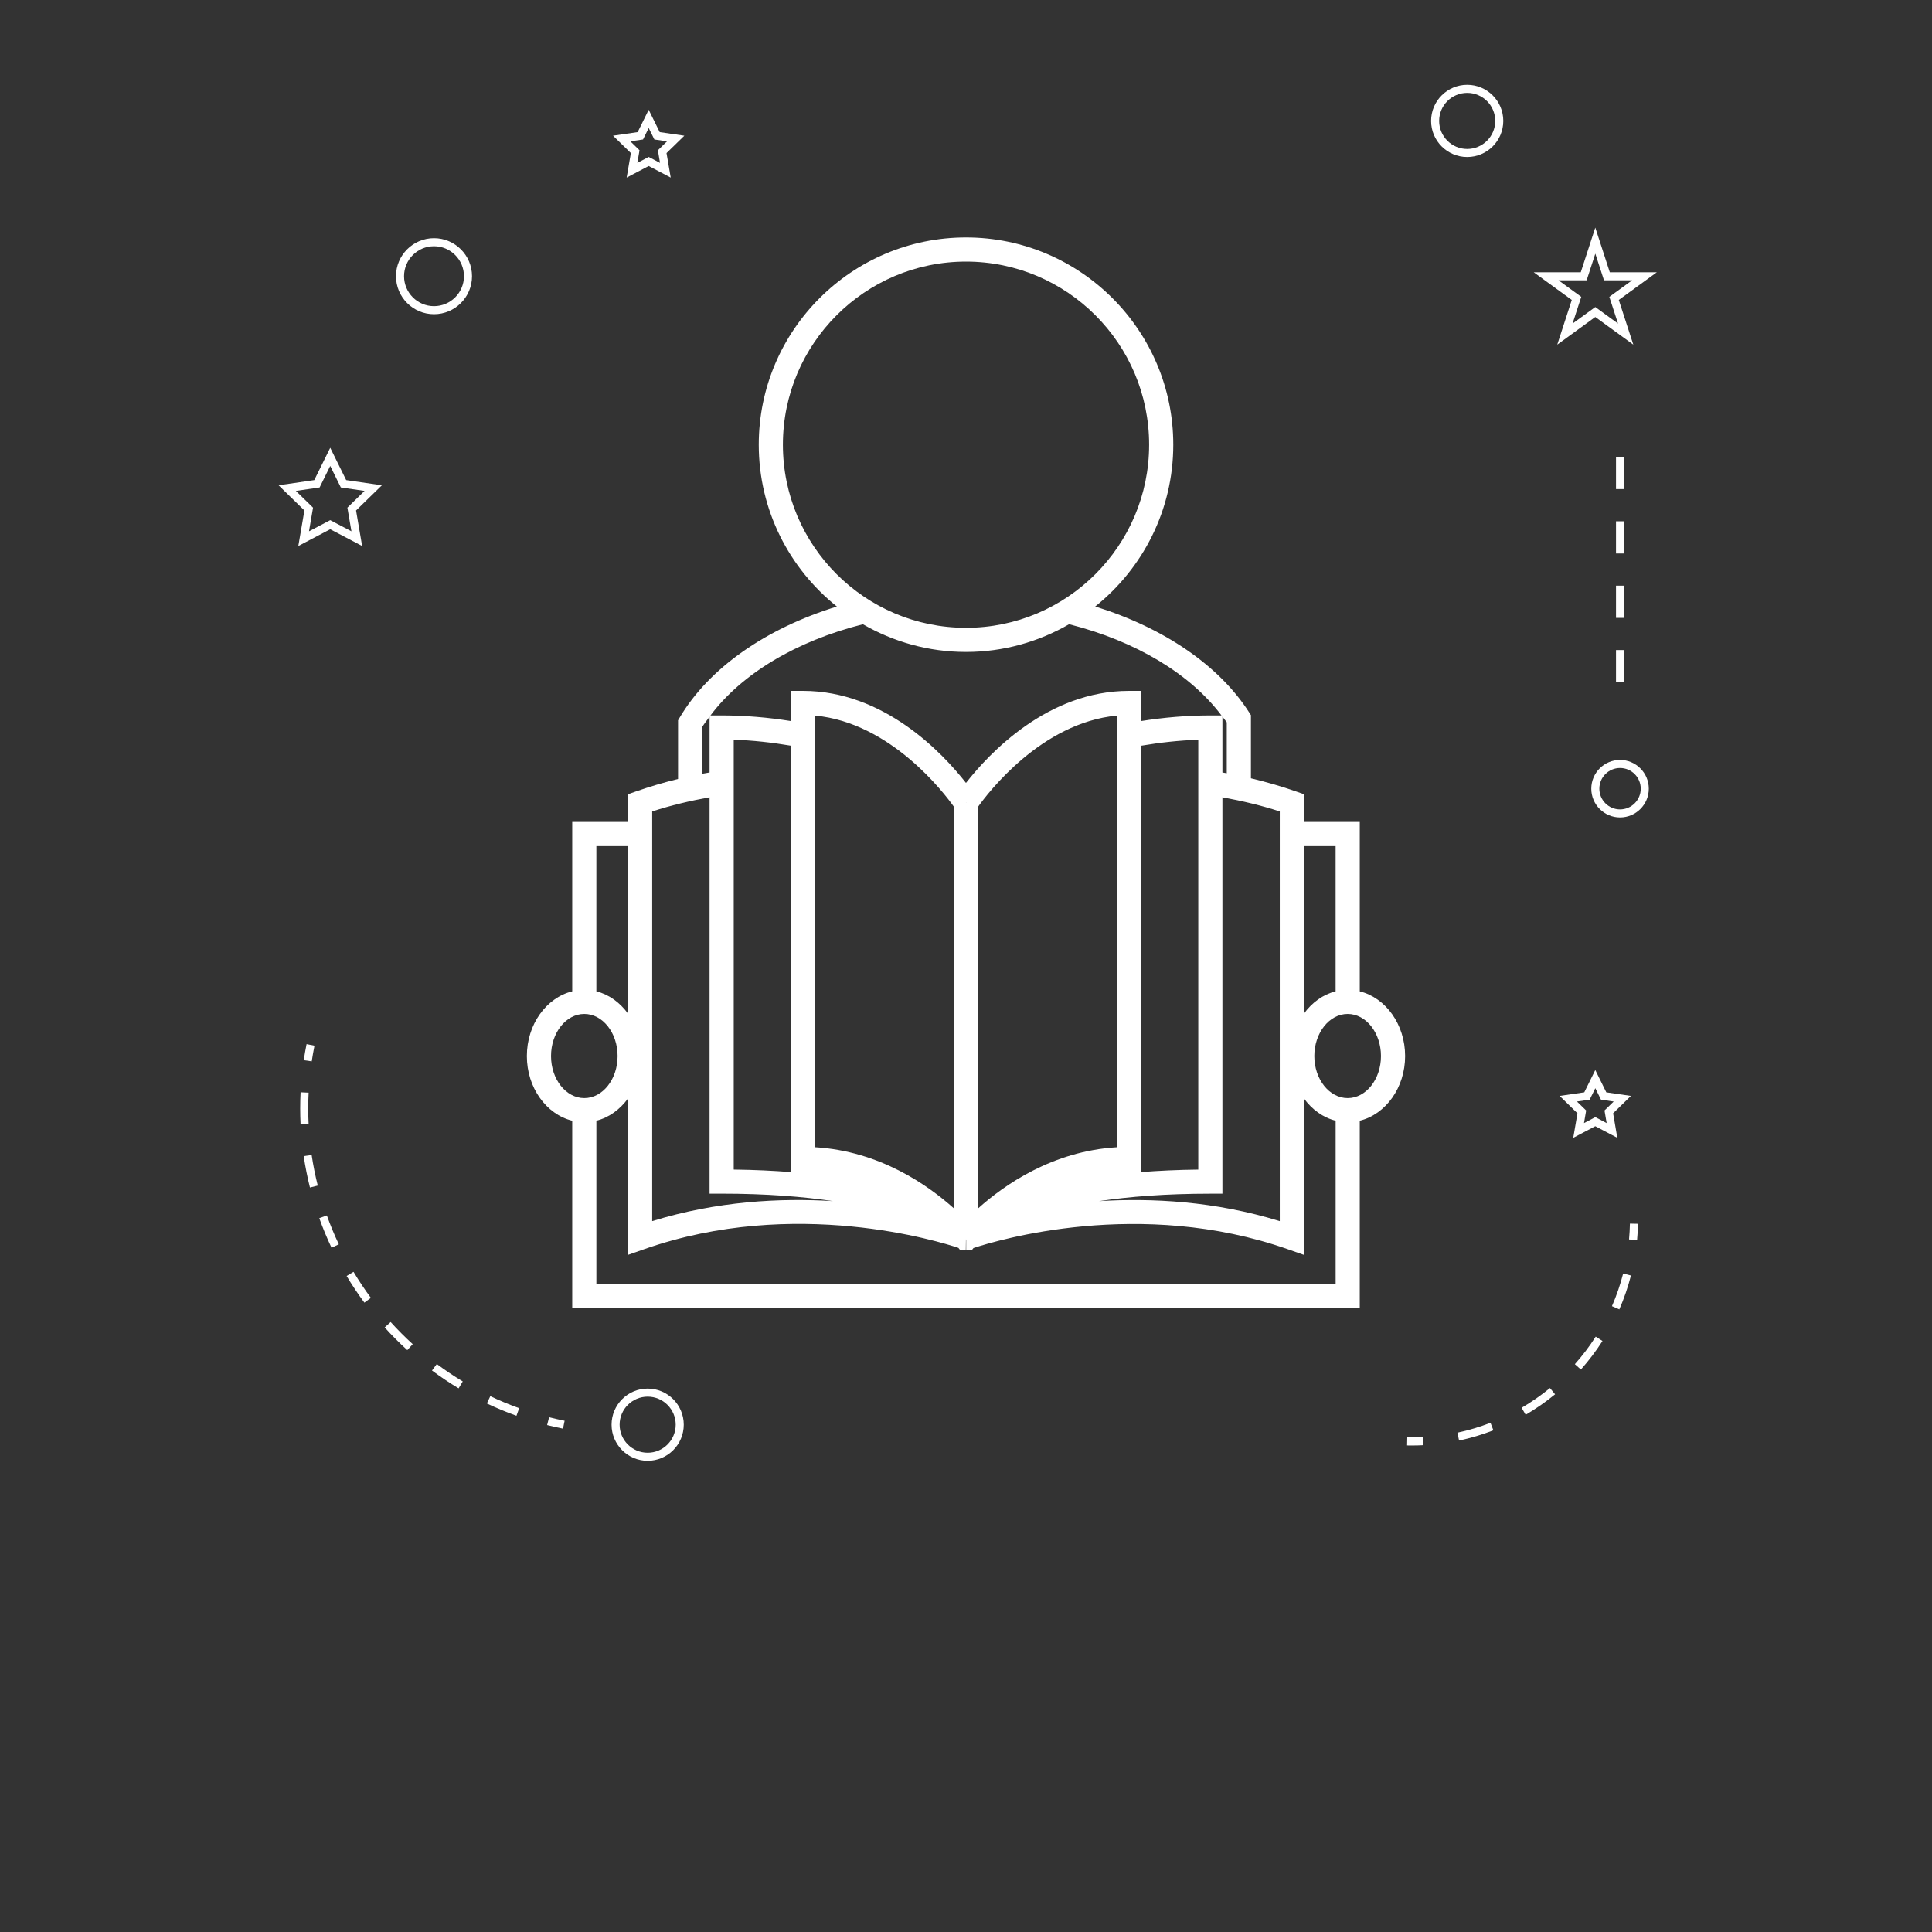 <svg width="700" height="700" viewBox="0 0 700 700" fill="none" xmlns="http://www.w3.org/2000/svg">
<rect x="0" y="0" width="700" height="700" fill="#333333" stroke="none"/>
<path d="M492.67 359.18V297.813H472.44V287.762L469.518 286.735C464.245 284.887 458.795 283.317 453.233 281.993V259.114L452.538 258.035C441.659 241.07 421.62 227.433 396.808 219.746C414.023 205.98 425.101 184.832 425.101 161.125C425.101 119.719 391.417 86.031 350.007 86.031C308.597 86.031 274.913 119.715 274.913 161.125C274.913 184.836 285.991 205.984 303.218 219.754C277.39 227.739 256.894 242.066 246.284 259.953L245.671 260.985V282.235C240.483 283.508 235.409 285.004 230.48 286.731L227.558 287.758V297.809H207.328V359.176C197.953 361.504 190.894 371.121 190.894 382.633C190.894 394.125 197.944 403.731 207.328 406.059V473.957H492.668V406.055C502.043 403.735 509.102 394.121 509.102 382.629C509.102 371.129 502.047 361.504 492.668 359.18H492.67ZM472.44 306.563H483.92V359.18C479.33 360.317 475.361 363.25 472.44 367.243V306.563ZM442.905 259.661C443.413 260.349 444.003 261.001 444.479 261.708V280.165C443.96 280.071 443.428 279.985 442.905 279.891V259.661ZM442.905 432.491V288.871C450.022 290.18 457.014 291.816 463.69 294.004V442.444C440.17 435.182 417.303 434.01 398.174 435.194C409.096 433.561 422.322 432.495 438.529 432.495L442.905 432.491ZM354.374 437.827V292.307C357.823 287.448 377.265 261.834 404.659 259.284V415.664C381.288 417.07 363.772 429.391 354.374 437.832V437.827ZM413.409 424.675V270.195C420.3 269.035 427.241 268.246 434.159 268.043V423.763C426.636 423.849 419.764 424.177 413.409 424.673V424.675ZM283.659 161.125C283.659 124.543 313.421 94.781 350.003 94.781C386.585 94.781 416.347 124.543 416.347 161.125C416.343 197.707 386.577 227.465 349.995 227.465C313.413 227.465 283.659 197.707 283.659 161.125ZM312.651 226.176C323.663 232.524 336.397 236.215 350.003 236.215C363.605 236.215 376.339 232.524 387.358 226.168C411.514 232.281 431.253 244.164 442.565 259.219H438.53C430.178 259.219 421.753 259.93 413.405 261.254V250.32H409.03C379.635 250.32 358.409 272.914 349.995 283.668C341.585 272.91 320.35 250.32 290.956 250.32H286.581V261.254C278.241 259.926 269.815 259.219 261.464 259.219H257.421C268.73 244.153 288.378 232.317 312.651 226.176ZM350.194 290.86H350.096L350.073 290.836L350.108 290.809L350.194 290.86ZM349.932 290.848V290.86H349.909L349.932 290.848ZM345.62 292.301V437.821C336.221 429.388 318.71 417.059 295.335 415.661V259.281C322.73 261.828 342.171 287.445 345.62 292.301ZM286.585 270.188V424.668C280.225 424.18 273.362 423.844 265.843 423.758V268.028C272.761 268.231 279.702 269.02 286.585 270.18V270.188ZM254.417 263.407C255.21 262.13 256.182 260.915 257.093 259.681V279.88C256.202 280.036 255.303 280.184 254.417 280.352V263.407ZM236.304 293.997C242.976 291.81 249.972 290.169 257.093 288.864V432.484H261.468C277.679 432.484 290.909 433.559 301.827 435.184C282.694 434 259.823 435.172 236.3 442.434L236.304 293.997ZM216.074 306.559H227.554V367.266C224.636 363.258 220.663 360.317 216.074 359.176V306.559ZM199.648 382.629C199.648 374.219 205.054 367.367 211.707 367.367C218.355 367.367 223.766 374.211 223.766 382.629C223.766 391.024 218.36 397.859 211.707 397.859C205.054 397.859 199.648 391.023 199.648 382.629ZM483.918 465.199H216.078V406.051C220.668 404.914 224.636 401.973 227.558 397.973V454.657L233.386 452.61C288.074 433.407 340.816 449.981 347.256 452.126L347.811 452.833H349.936L349.986 449.04L350.061 449.208V452.837H352.193L352.701 452.188C361.205 449.376 413.037 433.809 466.611 452.622L472.439 454.669L472.447 398.001C475.369 401.989 479.342 404.919 483.927 406.051V465.199H483.918ZM488.293 397.859C481.625 397.859 476.207 391.027 476.207 382.629C476.207 374.219 481.633 367.367 488.293 367.367C494.941 367.367 500.352 374.211 500.352 382.629C500.352 391.024 494.942 397.859 488.293 397.859Z" fill="white"/>
<path d="M234.66 503.12C227.449 503.12 221.582 508.987 221.582 516.198C221.582 523.409 227.449 529.276 234.66 529.276C241.871 529.276 247.738 523.409 247.738 516.198C247.738 508.987 241.871 503.12 234.66 503.12ZM234.66 526.358C229.058 526.358 224.5 521.796 224.5 516.198C224.5 510.596 229.063 506.038 234.66 506.038C240.262 506.038 244.82 510.601 244.82 516.198C244.82 521.8 240.258 526.358 234.66 526.358Z" fill="white"/>
<path d="M119.65 162.24L113.869 173.947L100.943 175.826L110.298 184.943L108.087 197.822L119.649 191.744L131.211 197.822L129.008 184.947L138.364 175.83L125.43 173.947L119.65 162.24ZM125.869 183.928L127.334 192.491L119.646 188.455L111.959 192.491L113.423 183.928L107.205 177.862L115.802 176.612L119.646 168.823L123.49 176.612L132.088 177.862L125.869 183.928Z" fill="white"/>
<path d="M239.02 47.863L235.032 39.777L231.043 47.863L222.118 49.164L228.575 55.457L227.051 64.34L235.032 60.144L243.012 64.34L241.489 55.457L247.946 49.164L239.02 47.863ZM239.137 59.011L235.032 56.851L230.926 59.011L231.707 54.437L228.383 51.195L232.981 50.531L235.036 46.37L237.09 50.531L241.688 51.195L238.364 54.437L239.137 59.011Z" fill="white"/>
<path d="M578 408.05L585.981 412.245L584.457 403.363L590.914 397.07L581.988 395.769L578 387.683L574.012 395.769L565.086 397.07L571.543 403.363L570.019 412.245L578 408.05ZM571.359 399.097L575.957 398.433L578.012 394.273L580.067 398.433L584.664 399.097L581.34 402.339L582.121 406.913L578.016 404.753L573.91 406.913L574.692 402.339L571.359 399.097Z" fill="white"/>
<path d="M578 82.461L572.738 98.66H555.711L569.484 108.676L564.223 124.867L578 114.855L591.777 124.867L586.515 108.676L600.288 98.66H583.261L578 82.461ZM583.09 107.555L586.234 117.227L578.004 111.246L569.773 117.227L572.918 107.555L564.687 101.571H574.867L578.012 91.895L581.156 101.571H591.336L583.09 107.555Z" fill="white"/>
<path d="M531.59 30.723C524.379 30.723 518.512 36.59 518.512 43.801C518.512 51.012 524.379 56.879 531.59 56.879C538.801 56.879 544.668 51.012 544.668 43.801C544.672 36.594 538.809 30.723 531.59 30.723ZM531.59 53.965C525.988 53.965 521.43 49.403 521.43 43.805C521.43 38.203 525.993 33.645 531.59 33.645C537.192 33.645 541.75 38.208 541.75 43.805C541.754 49.403 537.199 53.965 531.59 53.965Z" fill="white"/>
<path d="M586.97 275.34C581.224 275.34 576.552 280.012 576.552 285.758C576.552 291.504 581.224 296.176 586.97 296.176C592.716 296.176 597.388 291.504 597.388 285.758C597.388 280.012 592.708 275.34 586.97 275.34ZM586.97 293.258C582.833 293.258 579.47 289.891 579.47 285.758C579.47 281.621 582.837 278.258 586.97 278.258C591.107 278.258 594.47 281.625 594.47 285.758C594.47 289.895 591.103 293.258 586.97 293.258Z" fill="white"/>
<path d="M157.25 86.297C149.656 86.297 143.477 92.473 143.477 100.07C143.477 107.664 149.653 113.843 157.25 113.843C164.844 113.843 171.023 107.667 171.023 100.07C171.023 92.476 164.839 86.297 157.25 86.297ZM157.25 110.926C151.266 110.926 146.395 106.055 146.395 100.071C146.395 94.087 151.266 89.216 157.25 89.216C163.234 89.216 168.105 94.087 168.105 100.071C168.105 106.055 163.23 110.926 157.25 110.926Z" fill="white"/>
<path d="M198.23 516.33C200.132 516.814 202.05 517.24 203.992 517.631L204.57 514.771C202.675 514.393 200.8 513.967 198.945 513.506L198.23 516.33Z" fill="white"/>
<path d="M139.38 480.95C141.954 483.809 144.712 486.575 147.571 489.177L149.536 487.016C146.747 484.477 144.06 481.782 141.544 478.997L139.38 480.95Z" fill="white"/>
<path d="M111.68 401.64C111.68 399.734 111.727 397.82 111.821 395.894L108.91 395.753C108.813 397.718 108.766 399.687 108.766 401.64C108.766 403.554 108.813 405.46 108.906 407.355L111.817 407.214C111.723 405.363 111.68 403.507 111.68 401.64Z" fill="white"/>
<path d="M110.04 418.89C110.606 422.699 111.368 426.527 112.302 430.265L115.13 429.554C114.216 425.91 113.466 422.175 112.919 418.464L110.04 418.89Z" fill="white"/>
<path d="M156.52 496.56C159.622 498.869 162.868 501.044 166.161 503.025L167.665 500.521C164.45 498.591 161.29 496.466 158.262 494.216L156.52 496.56Z" fill="white"/>
<path d="M125.59 462.32C127.567 465.629 129.738 468.879 132.031 471.972L134.375 470.238C132.141 467.211 130.024 464.043 128.094 460.816L125.59 462.32Z" fill="white"/>
<path d="M176.4 508.51C179.884 510.162 183.494 511.658 187.123 512.959L188.107 510.213C184.568 508.948 181.049 507.483 177.646 505.873L176.4 508.51Z" fill="white"/>
<path d="M115.68 441.37C116.973 444.979 118.469 448.585 120.125 452.085L122.762 450.835C121.145 447.421 119.688 443.905 118.426 440.382L115.68 441.37Z" fill="white"/>
<path d="M113.94 378.87L111.081 378.3C110.694 380.241 110.35 382.179 110.065 384.12L112.948 384.546C113.237 382.659 113.569 380.765 113.94 378.87Z" fill="white"/>
<path d="M590.23 449.07L593.136 449.34C593.316 447.379 593.429 445.402 593.468 443.406L590.55 443.347C590.507 445.273 590.402 447.179 590.23 449.07Z" fill="white"/>
<path d="M528.05 519.09L528.655 521.942C532.874 521.043 537.05 519.793 541.085 518.231L540.031 515.512C536.152 517.02 532.117 518.219 528.051 519.09H528.05Z" fill="white"/>
<path d="M584.04 473.25L586.716 474.41C588.439 470.449 589.852 466.32 590.923 462.137L588.095 461.422C587.064 465.454 585.696 469.438 584.04 473.25Z" fill="white"/>
<path d="M570.6 494.27L572.784 496.208C575.659 492.969 578.291 489.489 580.612 485.864L578.155 484.289C575.92 487.789 573.377 491.149 570.6 494.27Z" fill="white"/>
<path d="M551.31 510.08L552.779 512.6C556.505 510.424 560.087 507.932 563.431 505.189L561.583 502.932C558.357 505.576 554.896 507.978 551.31 510.08Z" fill="white"/>
<path d="M509.88 520.8L509.821 523.718C510.38 523.73 510.942 523.734 511.501 523.734C512.931 523.734 514.349 523.699 515.759 523.624L515.614 520.714C513.712 520.808 511.814 520.843 509.88 520.8Z" fill="white"/>
<path d="M585.51 188.87H588.428V200.538H585.51V188.87Z" fill="white"/>
<path d="M585.51 212.2H588.428V223.868H585.51V212.2Z" fill="white"/>
<path d="M585.51 235.53H588.428V247.198H585.51V235.53Z" fill="white"/>
<path d="M585.51 165.53H588.428V177.198H585.51V165.53Z" fill="white"/>
</svg>
